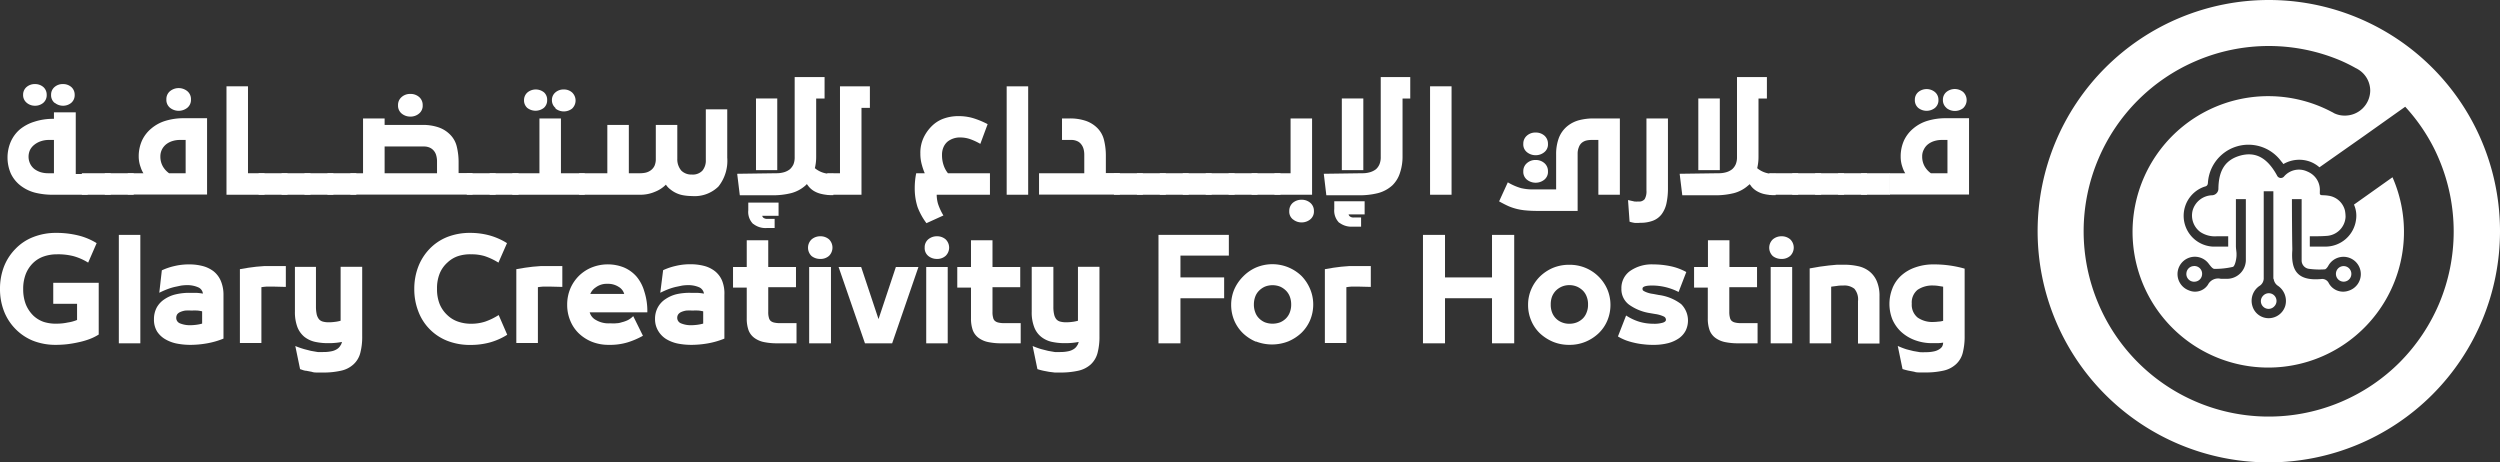<svg id="Layer_1" data-name="Layer 1" xmlns="http://www.w3.org/2000/svg" viewBox="0 0 324.41 60"><rect x="0" y="0" width="324.41" height="60" fill="#333333" stroke="none"/><defs><style>.cls-1{fill:#fff;}</style></defs><title>الشعارات الاساسية</title><path class="cls-1" d="M304.12,34.53a1,1,0,1,0,1,1A1,1,0,0,0,304.12,34.53Zm0,0a1,1,0,1,0,1,1A1,1,0,0,0,304.12,34.53Zm-19.5,0a1,1,0,0,0-.9.89,1,1,0,0,0,1.11,1.13,1,1,0,0,0,.92-.92A1,1,0,0,0,284.62,34.53Zm9.79,3.52a1,1,0,1,0,1,1A1,1,0,0,0,294.41,38.05Zm9.71-3.52a1,1,0,1,0,1,1A1,1,0,0,0,304.12,34.53Zm0,0a1,1,0,1,0,1,1A1,1,0,0,0,304.12,34.53Zm-9.71,3.52a1,1,0,1,0,1,1A1,1,0,0,0,294.41,38.05Zm-9.79-3.52a1,1,0,0,0-.9.89,1,1,0,0,0,1.11,1.13,1,1,0,0,0,.92-.92A1,1,0,0,0,284.62,34.53ZM294.41,0a30,30,0,1,0,30,30A30,30,0,0,0,294.41,0Zm17,47a24,24,0,0,1-7.66,5.16,24,24,0,0,1-31.47-12.79,24,24,0,0,1,0-18.71A24,24,0,0,1,285.06,7.87a23.93,23.93,0,0,1,18.69,0,21.06,21.06,0,0,1,2,1,.58.58,0,0,1,.19.1,3.23,3.23,0,0,1,1.63,2.79A3.28,3.28,0,0,1,304.28,15a3.12,3.12,0,0,1-1.4-.31,2.52,2.52,0,0,0-.29-.16A17.61,17.61,0,1,0,310.46,23l-5,3.55a3.53,3.53,0,0,1,.27,1.95,4,4,0,0,1-4,3.5h-2V30.66H300c.63,0,1.29,0,1.92-.05a2.61,2.61,0,0,0,2.45-2.45,4.52,4.52,0,0,0-.08-.84,2.56,2.56,0,0,0-2.18-1.93c-.29-.05-.61-.05-.9-.07a.26.26,0,0,1-.18-.16v-.34a2.55,2.55,0,0,0-1.16-2.32,3,3,0,0,0-.5-.26,2.54,2.54,0,0,0-3,.68h0a.54.54,0,0,1-.87-.1,7.41,7.41,0,0,0-.42-.71c-1.18-1.79-2.55-2.37-4.26-1.95-2,.52-2.92,1.87-2.95,4.31a.86.86,0,0,1-.84.87,2.71,2.71,0,0,0-2.5,1.95,2.66,2.66,0,0,0,1,2.82,3.4,3.4,0,0,0,2.13.55h1.48V32h-2a4,4,0,0,1-1.1-7.77c.31-.07.45-.18.47-.52a5.27,5.27,0,0,1,9.5-2.79,2.8,2.8,0,0,1,.29.37s0,0,0,0a4.08,4.08,0,0,1,3.52-.29,3.92,3.92,0,0,1,1.16.71l5.79-4.07,5.34-3.79a23.84,23.84,0,0,1,3.71,5.34c.24.47.48,1,.69,1.5a24.1,24.1,0,0,1,0,18.71A24.24,24.24,0,0,1,311.41,47ZM290.14,31.92V29.37c0-1.24,0-2.66,0-3.53h1.29c0,.69,0,1.63,0,2.63s0,1.85,0,2.69c0,1.23,0,2.29,0,2.66a2.45,2.45,0,0,1-2.5,2.36h-.74a1.48,1.48,0,0,0-1.68.77,2,2,0,0,1-2.47.73,2.25,2.25,0,0,1,.1-4.26,2.24,2.24,0,0,1,2.5.84c.19.24.47.63.71.63a10.32,10.32,0,0,0,2.4-.26c.21-.08.36-.63.42-1s.05-.47.05-.71S290.14,32.26,290.14,31.92Zm4.9,4.26a1.26,1.26,0,0,0,.5.87,2.38,2.38,0,0,1,1,2.66,2.26,2.26,0,0,1-2.11,1.58,2.19,2.19,0,0,1-2.15-1.58,2.33,2.33,0,0,1,1-2.66,1.18,1.18,0,0,0,.47-.87c0-.39,0-1,0-1.68V24.82H295c0,.31,0,.71,0,1.1v4c0,1.32,0,2.42,0,2.82v1.08C295,34.63,295,35.42,295,36.18Zm2.37-10.34h1.26v7.92a1.09,1.09,0,0,0,1,1.13,10.09,10.09,0,0,0,2,.06c.15,0,.37-.29.47-.48a2.25,2.25,0,0,1,4.21,1.14,2.26,2.26,0,0,1-1.63,2.13,2.12,2.12,0,0,1-2.53-1,.94.94,0,0,0-1-.53c-3.1.27-3.92-1.15-3.73-3.76v-.24C297.43,31.11,297.41,27.5,297.41,25.84Zm6.71,10.71a1,1,0,1,0-1-1A1,1,0,0,0,304.12,36.55Zm-10.74,2.53a1,1,0,0,0,1,1,1,1,0,1,0-1-1Zm-8.76-4.55a1,1,0,0,0-.9.89,1,1,0,0,0,1.11,1.13,1,1,0,0,0,.92-.92A1,1,0,0,0,284.62,34.53Zm9.79,3.52a1,1,0,1,0,1,1A1,1,0,0,0,294.41,38.05Zm9.71-3.52a1,1,0,1,0,1,1A1,1,0,0,0,304.12,34.53Zm0,0a1,1,0,1,0,1,1A1,1,0,0,0,304.12,34.53Zm-9.71,3.52a1,1,0,1,0,1,1A1,1,0,0,0,294.41,38.05Z"/><path class="cls-1" d="M11.38,25.27H6.92A9.41,9.41,0,0,1,4.54,25a5.24,5.24,0,0,1-1.88-.92,4.31,4.31,0,0,1-1.25-1.55,5.22,5.22,0,0,1,0-4.17,4.49,4.49,0,0,1,1.17-1.57,5.54,5.54,0,0,1,1.89-1,7.77,7.77,0,0,1,2.5-.37H7v-.84H9.83v8h1.55ZM3.48,13.35A1.28,1.28,0,0,1,3,12.29a1.29,1.29,0,0,1,.45-1,1.62,1.62,0,0,1,1.08-.38,1.64,1.64,0,0,1,1.09.38,1.32,1.32,0,0,1,.44,1,1.3,1.3,0,0,1-.45,1.06,1.63,1.63,0,0,1-1.08.37A1.62,1.62,0,0,1,3.48,13.35ZM7,18.16H6.35a3.2,3.2,0,0,0-1,.15,2.78,2.78,0,0,0-.84.43,2.1,2.1,0,0,0-.59.67,2.1,2.1,0,0,0,0,1.85,2,2,0,0,0,.54.67,2.87,2.87,0,0,0,.8.41,3.29,3.29,0,0,0,.94.14H7Zm.08-4.81a1.3,1.3,0,0,1-.45-1.06,1.29,1.29,0,0,1,.45-1,1.6,1.6,0,0,1,1.08-.38,1.61,1.61,0,0,1,1.09.38,1.32,1.32,0,0,1,.44,1,1.3,1.3,0,0,1-.45,1.06,1.65,1.65,0,0,1-1.08.37A1.67,1.67,0,0,1,7.12,13.35Z"/><path class="cls-1" d="M14.37,22.48v2.79H10.62V22.48Z"/><path class="cls-1" d="M17.35,22.48v2.79H13.6V22.48Z"/><path class="cls-1" d="M18.61,22.48a3.38,3.38,0,0,1-.36-.79A4,4,0,0,1,18,20.31a5,5,0,0,1,.43-2.08,4.5,4.5,0,0,1,1.21-1.56,5.15,5.15,0,0,1,1.86-1,8.08,8.08,0,0,1,2.37-.33h3v9.9H16.58V22.48Zm2.52-.89a2.79,2.79,0,0,0,.81.89h2.15V18.16h-.77a3.22,3.22,0,0,0-.93.14,2.57,2.57,0,0,0-.81.41,2.07,2.07,0,0,0-.56.68,2,2,0,0,0-.21.92A2.56,2.56,0,0,0,21.13,21.59ZM22.08,14a1.31,1.31,0,0,1-.49-1.1,1.33,1.33,0,0,1,.46-1.06,1.78,1.78,0,0,1,2.27,0,1.33,1.33,0,0,1,.46,1.06,1.31,1.31,0,0,1-.49,1.1,1.8,1.8,0,0,1-2.21,0Z"/><path class="cls-1" d="M32.18,11.2V22.48h2.15v2.79H29.39V11.2Z"/><path class="cls-1" d="M37.31,22.48v2.79H33.56V22.48Z"/><path class="cls-1" d="M40.29,22.48v2.79H36.54V22.48Z"/><path class="cls-1" d="M43.26,22.48v2.79H39.51V22.48Z"/><path class="cls-1" d="M46.24,22.48v2.79H42.49V22.48Z"/><path class="cls-1" d="M47.11,22.48V15.37h2.8v.84h4.91a6.26,6.26,0,0,1,2.07.31,3.89,3.89,0,0,1,1.57,1,3.25,3.25,0,0,1,.82,1.53,8.44,8.44,0,0,1,.23,2v1.41h1.81v2.79H45.47V22.48Zm2.8,0h6.8V21a2.83,2.83,0,0,0-.1-.82,1.54,1.54,0,0,0-.3-.6,1.46,1.46,0,0,0-.52-.41,1.78,1.78,0,0,0-.74-.16H49.91Zm2.23-7.73a1.32,1.32,0,0,1-.49-1.1,1.34,1.34,0,0,1,.47-1.06,1.63,1.63,0,0,1,1.13-.4,1.67,1.67,0,0,1,1.14.4,1.36,1.36,0,0,1,.46,1.06,1.3,1.3,0,0,1-.49,1.1,1.7,1.7,0,0,1-1.11.38A1.74,1.74,0,0,1,52.14,14.75Z"/><path class="cls-1" d="M64.32,22.48v2.79H60.57V22.48Z"/><path class="cls-1" d="M67.29,22.48v2.79H63.54V22.48Z"/><path class="cls-1" d="M70,22.48V15.37h2.79v7.11h3.09v2.79h-9.4V22.48ZM68.42,14A1.3,1.3,0,0,1,68,13a1.32,1.32,0,0,1,.44-1,1.7,1.7,0,0,1,2.17,0A1.29,1.29,0,0,1,71,13,1.28,1.28,0,0,1,70.57,14a1.75,1.75,0,0,1-2.15,0Zm3.65,0A1.3,1.3,0,0,1,71.62,13a1.28,1.28,0,0,1,.44-1,1.6,1.6,0,0,1,1.09-.39,1.58,1.58,0,0,1,1.09.39,1.44,1.44,0,0,1,0,2.09,1.75,1.75,0,0,1-2.15,0Z"/><path class="cls-1" d="M78.81,22.48V16.21H81.6v6.27h1.5a3.42,3.42,0,0,0,.7-.08,1.82,1.82,0,0,0,.66-.31,1.57,1.57,0,0,0,.47-.57,2.16,2.16,0,0,0,.17-.92V16.21h2.79V20.6a2.26,2.26,0,0,0,.53,1.55,1.86,1.86,0,0,0,1.37.5,1.71,1.71,0,0,0,1.36-.51,2.05,2.05,0,0,0,.44-1.39V14.19h2.78v6.26a5.36,5.36,0,0,1-1.14,3.75,4.41,4.41,0,0,1-3.44,1.24,6.74,6.74,0,0,1-1-.08,3.62,3.62,0,0,1-1.82-.8,2.29,2.29,0,0,1-.56-.6,4.08,4.08,0,0,1-1.38.91,4.73,4.73,0,0,1-1.93.4H75.15V22.48Z"/><path class="cls-1" d="M100.73,22.48a3.49,3.49,0,0,0,1-.13,2.23,2.23,0,0,0,.77-.39,2,2,0,0,0,.46-.63,2.39,2.39,0,0,0,.16-.95V10H107v2.79h-1.09v7.55a6.14,6.14,0,0,1-.17,1.48,3.14,3.14,0,0,0,2.4.71v2.79a5.89,5.89,0,0,1-1.58-.16,3.32,3.32,0,0,1-1-.41,2.68,2.68,0,0,1-.63-.56c-.16-.21-.23-.31-.23-.3l-.17.17a4.5,4.5,0,0,1-1.86,1,9.79,9.79,0,0,1-2.48.28H96l-.34-2.79Zm-3,6.58a2.19,2.19,0,0,1-.63-1.77v-1h3.93V28H98.91a.46.46,0,0,0,.14.25.77.77,0,0,0,.55.15h.92v1.19H99.46A2.53,2.53,0,0,1,97.76,29.06Zm3.13-16.28v9.3H98.1v-9.3Z"/><path class="cls-1" d="M109,22.48V11.2h3.88V14h-1.09V25.27h-4.44V22.48Z"/><path class="cls-1" d="M119.07,26.88a7.88,7.88,0,0,1-.37-2.48,9.62,9.62,0,0,1,.19-1.92H120a7.41,7.41,0,0,1-.35-1,5.27,5.27,0,0,1-.22-1.57,4.59,4.59,0,0,1,.5-2.21,5.22,5.22,0,0,1,1.26-1.59,4.19,4.19,0,0,1,1.44-.78,5.59,5.59,0,0,1,1.76-.26,6.56,6.56,0,0,1,1.85.25,11,11,0,0,1,1.92.79l-.95,2.56a7.66,7.66,0,0,0-1.36-.63,3.89,3.89,0,0,0-1.17-.2,2.6,2.6,0,0,0-1.7.52,2,2,0,0,0-.57.79,2.4,2.4,0,0,0-.17.95,4,4,0,0,0,.22,1.38,3.29,3.29,0,0,0,.55,1h5.45v2.79h-6.91v0a4.43,4.43,0,0,0,.17,1.18,7.57,7.57,0,0,0,.7,1.51l-2.2,1A8.51,8.51,0,0,1,119.07,26.88Z"/><path class="cls-1" d="M133.42,11.2V25.27h-2.79V11.2Z"/><path class="cls-1" d="M140.7,22.48V20.13a2.83,2.83,0,0,0-.1-.82,1.71,1.71,0,0,0-.31-.6,1.27,1.27,0,0,0-.52-.4,1.78,1.78,0,0,0-.74-.15h-1.22V15.37h1a6.32,6.32,0,0,1,2.08.31,3.92,3.92,0,0,1,1.57,1,3.32,3.32,0,0,1,.81,1.53,8.44,8.44,0,0,1,.23,2v2.25h1.82v2.79H134.83V22.48Z"/><path class="cls-1" d="M148.3,22.48v2.79h-3.75V22.48Z"/><path class="cls-1" d="M151.28,22.48v2.79h-3.75V22.48Z"/><path class="cls-1" d="M154.25,22.48v2.79H150.5V22.48Z"/><path class="cls-1" d="M157.23,22.48v2.79h-3.75V22.48Z"/><path class="cls-1" d="M160.21,22.48v2.79h-3.75V22.48Z"/><path class="cls-1" d="M163.18,22.48v2.79h-3.75V22.48Z"/><path class="cls-1" d="M166.16,22.48v2.79h-3.75V22.48Z"/><path class="cls-1" d="M167.47,22.48V15.37h2.79v9.9h-4.88V22.48Zm.32,6a1.28,1.28,0,0,1-.49-1.1,1.38,1.38,0,0,1,.46-1.06,1.72,1.72,0,0,1,1.14-.4,1.68,1.68,0,0,1,1.13.4,1.35,1.35,0,0,1,.47,1.06,1.31,1.31,0,0,1-.49,1.1,1.74,1.74,0,0,1-1.11.38A1.7,1.7,0,0,1,167.79,28.47Z"/><path class="cls-1" d="M176.77,22.48a3.44,3.44,0,0,0,1-.13,2.38,2.38,0,0,0,.78-.39,1.81,1.81,0,0,0,.45-.63,2.37,2.37,0,0,0,.17-.95V10H183v2.79H182v7.55a6.61,6.61,0,0,1-.33,2.08,3.88,3.88,0,0,1-1,1.64,4.44,4.44,0,0,1-1.86,1,9.79,9.79,0,0,1-2.48.28h-4.22l-.33-2.79Zm-3,6.42a2.23,2.23,0,0,1-.63-1.78v-1h3.94v1.7H175a.43.43,0,0,0,.15.25.73.73,0,0,0,.54.15h.93v1.19h-1.06A2.59,2.59,0,0,1,173.8,28.9Zm3.14-16.12v9.3h-2.79v-9.3Z"/><path class="cls-1" d="M188.36,11.2V25.27h-2.79V11.2Z"/><path class="cls-1" d="M198.08,27.31a7.26,7.26,0,0,1-1.22-.19,7.06,7.06,0,0,1-1.07-.35c-.34-.15-.76-.36-1.26-.64l1.13-2.47a7.3,7.3,0,0,0,1.71.75,6.56,6.56,0,0,0,1.5.17h3.06V20.06a6,6,0,0,1,.36-2.18,3.68,3.68,0,0,1,1.17-1.57,4.09,4.09,0,0,1,1.48-.72,7.3,7.3,0,0,1,1.86-.22h3.4v9.9h-2.79V18.16h-.86a3.11,3.11,0,0,0-.72.08,1.54,1.54,0,0,0-.57.29,1.38,1.38,0,0,0-.39.59,2.17,2.17,0,0,0-.15.79v7.46h-5.1C199,27.37,198.51,27.35,198.08,27.31Zm.08-7.55a1.28,1.28,0,0,1-.49-1.1,1.35,1.35,0,0,1,.47-1.06,1.63,1.63,0,0,1,1.13-.4,1.67,1.67,0,0,1,1.14.4,1.38,1.38,0,0,1,.46,1.06,1.28,1.28,0,0,1-.49,1.1,1.72,1.72,0,0,1-1.11.38A1.74,1.74,0,0,1,198.16,19.76Zm0,3.57a1.3,1.3,0,0,1-.49-1.1,1.34,1.34,0,0,1,.47-1.06,1.64,1.64,0,0,1,1.13-.41,1.68,1.68,0,0,1,1.14.41,1.36,1.36,0,0,1,.46,1.06,1.3,1.3,0,0,1-.49,1.1,1.78,1.78,0,0,1-1.11.38A1.8,1.8,0,0,1,198.16,23.33Z"/><path class="cls-1" d="M212.17,28.93a4.19,4.19,0,0,1-.71-.16l-.2-2.81.85.19a4.07,4.07,0,0,0,.5,0,.93.93,0,0,0,.81-.31,2,2,0,0,0,.23-1.12V15.37h2.79v9a9.18,9.18,0,0,1-.19,2,3.68,3.68,0,0,1-.63,1.43,2.57,2.57,0,0,1-1.13.84,4.45,4.45,0,0,1-1.63.27A5.12,5.12,0,0,1,212.17,28.93Z"/><path class="cls-1" d="M223,22.48a3.44,3.44,0,0,0,1-.13,2.23,2.23,0,0,0,.77-.39,1.83,1.83,0,0,0,.46-.63,2.37,2.37,0,0,0,.17-.95V10h3.88v2.79h-1.09v7.55a6.14,6.14,0,0,1-.17,1.48,3.15,3.15,0,0,0,2.4.71v2.79a5.89,5.89,0,0,1-1.58-.16,3.45,3.45,0,0,1-.95-.41,2.68,2.68,0,0,1-.63-.56,2.33,2.33,0,0,0-.23-.3s0,.05-.17.17a4.5,4.5,0,0,1-1.86,1,9.79,9.79,0,0,1-2.48.28h-4.22l-.34-2.79Zm.17-9.7v9.3h-2.79v-9.3Z"/><path class="cls-1" d="M233.34,22.48v2.79h-3.75V22.48Z"/><path class="cls-1" d="M236.32,22.48v2.79h-3.75V22.48Z"/><path class="cls-1" d="M239.29,22.48v2.79h-3.75V22.48Z"/><path class="cls-1" d="M242.27,22.48v2.79h-3.75V22.48Z"/><path class="cls-1" d="M245.25,22.48v2.79H241.5V22.48Z"/><path class="cls-1" d="M247.23,22.48a3.38,3.38,0,0,1-.36-.79,4,4,0,0,1-.23-1.38,5,5,0,0,1,.43-2.08,4.5,4.5,0,0,1,1.21-1.56,5.15,5.15,0,0,1,1.86-1,8.08,8.08,0,0,1,2.37-.33h3v9.9H245.2V22.48Zm1.7-8.47a1.3,1.3,0,0,1-.45-1.06,1.28,1.28,0,0,1,.44-1,1.7,1.7,0,0,1,2.17,0,1.29,1.29,0,0,1,.45,1,1.28,1.28,0,0,1-.46,1.06,1.75,1.75,0,0,1-2.15,0Zm.82,7.58a2.79,2.79,0,0,0,.81.89h2.15V18.16h-.77a3.28,3.28,0,0,0-.93.14,2.57,2.57,0,0,0-.81.41,1.92,1.92,0,0,0-.55.68,1.84,1.84,0,0,0-.22.92A2.56,2.56,0,0,0,249.75,21.59ZM252.58,14a1.31,1.31,0,0,1-.46-1.06,1.29,1.29,0,0,1,.45-1,1.72,1.72,0,0,1,2.18,0,1.44,1.44,0,0,1,0,2.09,1.75,1.75,0,0,1-2.15,0Z"/><path class="cls-1" d="M4.27,44.21A6.67,6.67,0,0,1,2,42.68,6.75,6.75,0,0,1,.51,40.36,7.91,7.91,0,0,1,0,37.49a8,8,0,0,1,.51-2.88A6.8,6.8,0,0,1,2,32.3a6.4,6.4,0,0,1,2.29-1.53,8,8,0,0,1,3-.55,11.85,11.85,0,0,1,2.85.33,8.31,8.31,0,0,1,2.4,1l-1.1,2.53a7.26,7.26,0,0,0-1.9-.84A8.11,8.11,0,0,0,7.38,33a5.19,5.19,0,0,0-1.68.27,3.73,3.73,0,0,0-1.39.84,4.12,4.12,0,0,0-.95,1.41,5.28,5.28,0,0,0-.35,2,5.35,5.35,0,0,0,.35,2,4.37,4.37,0,0,0,.95,1.42,3.73,3.73,0,0,0,1.39.84A5.19,5.19,0,0,0,7.38,42a6.76,6.76,0,0,0,1.41-.15A5.06,5.06,0,0,0,10,41.52v-2.1H6.91V36.7h5.9v6.71a6.49,6.49,0,0,1-1.27.62,10,10,0,0,1-1.38.39,14.55,14.55,0,0,1-1.47.25,14,14,0,0,1-1.41.08A8,8,0,0,1,4.27,44.21Z"/><path class="cls-1" d="M15.42,30.48h2.79V44.55H15.42Z"/><path class="cls-1" d="M22.93,44.58a4.78,4.78,0,0,1-1.5-.57,3.13,3.13,0,0,1-1.05-1,2.93,2.93,0,0,1-.4-1.59,3.19,3.19,0,0,1,.35-1.5,3.07,3.07,0,0,1,1-1.08,4.32,4.32,0,0,1,1.46-.64A7.54,7.54,0,0,1,24.6,38l.86,0a7.19,7.19,0,0,1,.87.1,1,1,0,0,0-.62-.82A3.5,3.5,0,0,0,24.27,37a5.54,5.54,0,0,0-.78.06l-.85.18a7,7,0,0,0-.85.26,11.39,11.39,0,0,0-1.12.49L21,35.08a8.2,8.2,0,0,1,1.61-.55,8.06,8.06,0,0,1,1.94-.22,6.86,6.86,0,0,1,1.74.21,4,4,0,0,1,1.42.68,3.19,3.19,0,0,1,.94,1.24A4.61,4.61,0,0,1,29,38.28v5.66a10.5,10.5,0,0,1-2.17.62,12.4,12.4,0,0,1-2.17.19A9.22,9.22,0,0,1,22.93,44.58Zm2.72-4.28a7.61,7.61,0,0,0-.79,0,6.51,6.51,0,0,0-.81,0,2.56,2.56,0,0,0-.64.18,1,1,0,0,0-.41.3.86.86,0,0,0-.13.46.76.76,0,0,0,.51.73,3.4,3.4,0,0,0,1.34.23,6.36,6.36,0,0,0,.86-.07,4.54,4.54,0,0,0,.65-.14V40.4A4.85,4.85,0,0,0,25.65,40.3Z"/><path class="cls-1" d="M35.5,37.19h-.39l-.53,0c-.18,0-.44.05-.77.09s-.29,0,.11-.13v7.36H31.13V34.93c.41-.08.79-.14,1.12-.19l1-.13,1-.08c.32,0,.6,0,.84,0h2v2.7Z"/><path class="cls-1" d="M39.49,45.31l.86.22.87.15a7.24,7.24,0,0,0,.75,0,4.58,4.58,0,0,0,1-.09,2.06,2.06,0,0,0,.71-.26,1.31,1.31,0,0,0,.45-.42l.15-.24.1-.3a9,9,0,0,1-1.77.16,7.84,7.84,0,0,1-1.72-.17,3.43,3.43,0,0,1-1.39-.65,3.1,3.1,0,0,1-.91-1.27,5.5,5.5,0,0,1-.32-2V34.63H41v5.18a4.74,4.74,0,0,0,.1,1,1.65,1.65,0,0,0,.29.61,1,1,0,0,0,.5.31,2.73,2.73,0,0,0,.76.09,5.27,5.27,0,0,0,.78-.05,4.38,4.38,0,0,0,.77-.15v-7H47v9a8.15,8.15,0,0,1-.25,2.19,3,3,0,0,1-.88,1.47,3.43,3.43,0,0,1-1.6.82,10.22,10.22,0,0,1-2.42.24l-.66,0c-.24,0-.49,0-.73-.09l-.73-.14c-.24,0-.5-.12-.79-.21l-.62-3A10.67,10.67,0,0,0,39.49,45.31Z"/><path class="cls-1" d="M59.45,33.23a3.73,3.73,0,0,0-1.39.84,3.86,3.86,0,0,0-1,1.41,5.09,5.09,0,0,0-.35,2,5.16,5.16,0,0,0,.35,2,4.07,4.07,0,0,0,1,1.42,3.73,3.73,0,0,0,1.39.84,5.1,5.1,0,0,0,1.68.27,5.87,5.87,0,0,0,1.81-.27,8.38,8.38,0,0,0,1.77-.86l1.11,2.56a8.53,8.53,0,0,1-2.26,1,9.54,9.54,0,0,1-2.53.32,8,8,0,0,1-3-.54,6.57,6.57,0,0,1-3.76-3.85,7.91,7.91,0,0,1-.51-2.87,8,8,0,0,1,.51-2.88,6.93,6.93,0,0,1,1.46-2.31A6.53,6.53,0,0,1,58,30.77a8,8,0,0,1,3-.55,9.54,9.54,0,0,1,2.53.33,8.58,8.58,0,0,1,2.26,1l-1.11,2.53a8.26,8.26,0,0,0-1.77-.84A5.87,5.87,0,0,0,61.13,33,5.1,5.1,0,0,0,59.45,33.23Z"/><path class="cls-1" d="M71.4,37.19H71l-.53,0c-.19,0-.45.05-.78.09s-.29,0,.11-.13v7.36H67V34.93l1.13-.19,1-.13,1-.08c.31,0,.59,0,.84,0h2v2.7Z"/><path class="cls-1" d="M80.07,41.94c.27,0,.52-.1.76-.16a3.94,3.94,0,0,0,.66-.25,2.77,2.77,0,0,0,.68-.51l1.26,2.55a10.15,10.15,0,0,1-2,.86,8,8,0,0,1-2.45.32,5.83,5.83,0,0,1-2.15-.39,5.39,5.39,0,0,1-1.72-1.1A4.78,4.78,0,0,1,74,41.61a5.27,5.27,0,0,1-.4-2.07,5.35,5.35,0,0,1,.41-2.1,5.2,5.2,0,0,1,1.13-1.66,5.12,5.12,0,0,1,1.66-1.08,5.65,5.65,0,0,1,4.15,0,4.54,4.54,0,0,1,1.65,1.19,5.22,5.22,0,0,1,1,1.9A8.24,8.24,0,0,1,84,40.53H76.52a1.63,1.63,0,0,0,.82,1,3.19,3.19,0,0,0,1.73.43h.25A4,4,0,0,0,80.07,41.94Zm-2.76-4.65a1.87,1.87,0,0,0-.71.85H81a1.56,1.56,0,0,0-.71-.91,2.53,2.53,0,0,0-1.48-.4A2.36,2.36,0,0,0,77.31,37.29Z"/><path class="cls-1" d="M87.94,44.58A4.82,4.82,0,0,1,86.45,44a3.13,3.13,0,0,1-1-1A2.94,2.94,0,0,1,85,41.39a3.08,3.08,0,0,1,.36-1.5,3,3,0,0,1,1-1.08,4.41,4.41,0,0,1,1.46-.64A7.62,7.62,0,0,1,89.62,38l.85,0a7.37,7.37,0,0,1,.88.1,1.08,1.08,0,0,0-.62-.82A3.55,3.55,0,0,0,89.28,37a5.4,5.4,0,0,0-.77.06l-.86.18a7.63,7.63,0,0,0-.85.26c-.27.1-.65.26-1.12.49l.37-2.93a8.08,8.08,0,0,1,1.62-.55,8,8,0,0,1,1.93-.22,6.94,6.94,0,0,1,1.75.21,3.86,3.86,0,0,1,1.41.68,3.1,3.1,0,0,1,.94,1.24A4.45,4.45,0,0,1,94,38.28v5.66a10.6,10.6,0,0,1-2.16.62,12.51,12.51,0,0,1-2.18.19A9.22,9.22,0,0,1,87.94,44.58Zm2.73-4.28a7.8,7.8,0,0,0-.8,0,6.77,6.77,0,0,0-.81,0,2.56,2.56,0,0,0-.64.18,1,1,0,0,0-.4.3.78.78,0,0,0-.14.46.77.77,0,0,0,.52.73,3.31,3.31,0,0,0,1.33.23,6.36,6.36,0,0,0,.86-.07,5.11,5.11,0,0,0,.66-.14V40.4A5.28,5.28,0,0,0,90.67,40.3Z"/><path class="cls-1" d="M96.9,34.65V31.18h2.79v3.47h3.6v2.62h-3.6v3.21a2.45,2.45,0,0,0,.08.73.83.83,0,0,0,.22.42,1,1,0,0,0,.44.22,2.86,2.86,0,0,0,.72.08h2.21v2.62H100.9a8.32,8.32,0,0,1-1.76-.16,3.16,3.16,0,0,1-1.26-.55,2.21,2.21,0,0,1-.75-1,4.5,4.5,0,0,1-.23-1.52v-4H95.12V34.65Z"/><path class="cls-1" d="M105.32,33.23a1.49,1.49,0,0,1,0-2.17,1.71,1.71,0,0,1,1.13-.4,1.68,1.68,0,0,1,1.13.4,1.51,1.51,0,0,1,0,2.14,1.64,1.64,0,0,1-1.14.4A1.79,1.79,0,0,1,105.32,33.23Zm2.51,1.42v9.9H105v-9.9Z"/><path class="cls-1" d="M108.82,34.65h2.93L114,41.41l2.25-6.76h2.93l-3.41,9.9h-3.53Z"/><path class="cls-1" d="M120.48,33.23a1.31,1.31,0,0,1-.49-1.11,1.34,1.34,0,0,1,.46-1.06,1.71,1.71,0,0,1,1.13-.4,1.68,1.68,0,0,1,1.13.4,1.49,1.49,0,0,1,0,2.14,1.64,1.64,0,0,1-1.14.4A1.74,1.74,0,0,1,120.48,33.23Zm2.5,1.42v9.9h-2.79v-9.9Z"/><path class="cls-1" d="M126,34.65V31.18h2.79v3.47h3.6v2.62h-3.6v3.21a2.45,2.45,0,0,0,.08.73.76.76,0,0,0,.22.42,1,1,0,0,0,.44.22,2.86,2.86,0,0,0,.72.08h2.2v2.62H130a8.32,8.32,0,0,1-1.76-.16,3.16,3.16,0,0,1-1.26-.55,2.21,2.21,0,0,1-.75-1,4.5,4.5,0,0,1-.23-1.52v-4h-1.78V34.65Z"/><path class="cls-1" d="M135.14,45.31l.87.22.86.15a7.24,7.24,0,0,0,.76,0,4.48,4.48,0,0,0,.94-.09,2,2,0,0,0,.71-.26,1.31,1.31,0,0,0,.45-.42l.15-.24.1-.3a9,9,0,0,1-1.76.16,7.93,7.93,0,0,1-1.73-.17,3.39,3.39,0,0,1-1.38-.65,2.93,2.93,0,0,1-.91-1.27,5.29,5.29,0,0,1-.32-2V34.63h2.81v5.18a4.18,4.18,0,0,0,.1,1,1.5,1.5,0,0,0,.28.61,1,1,0,0,0,.5.31,2.78,2.78,0,0,0,.76.09,5.49,5.49,0,0,0,.79-.05,4.26,4.26,0,0,0,.76-.15v-7h2.79v9a8.15,8.15,0,0,1-.25,2.19,3.11,3.11,0,0,1-.87,1.47,3.53,3.53,0,0,1-1.6.82,10.34,10.34,0,0,1-2.42.24l-.67,0-.73-.09-.73-.14a7.7,7.7,0,0,1-.78-.21l-.62-3A9.91,9.91,0,0,0,135.14,45.31Z"/><path class="cls-1" d="M150.33,30.48h9.13v2.69h-6.28V36h5.67V38.7h-5.67v5.85h-2.85Z"/><path class="cls-1" d="M163,44.35a5.58,5.58,0,0,1-1.69-1.09,5.07,5.07,0,0,1-1.14-1.65,5.27,5.27,0,0,1-.41-2.07,5.14,5.14,0,0,1,.41-2,5.46,5.46,0,0,1,1.14-1.66A5.31,5.31,0,0,1,163,34.71a5.44,5.44,0,0,1,5.91,1.12A5.46,5.46,0,0,1,170,37.49a5.14,5.14,0,0,1,.41,2,5.27,5.27,0,0,1-.41,2.07,5.07,5.07,0,0,1-1.14,1.65,5.71,5.71,0,0,1-1.69,1.09,5.77,5.77,0,0,1-4.22,0Zm3.13-2.53a2.39,2.39,0,0,0,.76-.52,2.2,2.2,0,0,0,.49-.79,2.78,2.78,0,0,0,.17-1,2.88,2.88,0,0,0-.17-1,2.25,2.25,0,0,0-.49-.78,2.59,2.59,0,0,0-.76-.53,2.7,2.7,0,0,0-2,0,2.59,2.59,0,0,0-.76.53,2.11,2.11,0,0,0-.49.78,2.88,2.88,0,0,0-.17,1,2.78,2.78,0,0,0,.17,1,2.07,2.07,0,0,0,.49.79,2.39,2.39,0,0,0,.76.52,2.83,2.83,0,0,0,2,0Z"/><path class="cls-1" d="M176.29,37.19h-.39l-.53,0c-.18,0-.44.05-.77.09s-.29,0,.11-.13v7.36h-2.79V34.93c.41-.08.79-.14,1.12-.19l1-.13,1-.08c.32,0,.6,0,.84,0h2v2.7Z"/><path class="cls-1" d="M184.65,30.48h2.86V36h6.1V30.48h2.88V44.55h-2.88V38.7h-6.1v5.85h-2.86Z"/><path class="cls-1" d="M201.52,44.35a5.84,5.84,0,0,1-1.69-1.09,4.9,4.9,0,0,1-1.13-1.65,5.1,5.1,0,0,1-.41-2.07,5,5,0,0,1,.41-2,5.26,5.26,0,0,1,1.13-1.66,5.54,5.54,0,0,1,1.69-1.12,5.43,5.43,0,0,1,2.11-.4,5.36,5.36,0,0,1,2.11.4,5.3,5.3,0,0,1,2.83,2.78,5.14,5.14,0,0,1,.41,2,5.27,5.27,0,0,1-.41,2.07,4.92,4.92,0,0,1-1.14,1.65,5.58,5.58,0,0,1-1.69,1.09,5.36,5.36,0,0,1-2.11.4A5.43,5.43,0,0,1,201.52,44.35Zm3.13-2.53a2.43,2.43,0,0,0,.77-.52,2.18,2.18,0,0,0,.48-.79,2.57,2.57,0,0,0,.17-1,2.66,2.66,0,0,0-.17-1,2.22,2.22,0,0,0-.48-.78,2.64,2.64,0,0,0-.77-.53,2.54,2.54,0,0,0-1-.2,2.46,2.46,0,0,0-1,.2,2.51,2.51,0,0,0-.77.53,2.4,2.4,0,0,0-.49.78,2.88,2.88,0,0,0-.16,1,2.78,2.78,0,0,0,.16,1,2.22,2.22,0,0,0,1.26,1.31,2.46,2.46,0,0,0,1,.19A2.54,2.54,0,0,0,204.65,41.82Z"/><path class="cls-1" d="M215.75,41.88c.29-.09.43-.22.43-.39a.47.47,0,0,0-.26-.41,3.8,3.8,0,0,0-1.12-.33l-.76-.13a6.3,6.3,0,0,1-2.64-1.08,2.5,2.5,0,0,1-1-2.09,2.71,2.71,0,0,1,1.13-2.29,4.9,4.9,0,0,1,3-.85,11,11,0,0,1,2.23.23,7.31,7.31,0,0,1,2.06.76l-1,2.59a7.14,7.14,0,0,0-.92-.4q-.39-.14-.81-.24a7.58,7.58,0,0,0-1.69-.2c-.84,0-1.26.14-1.26.4s.09.26.27.37a3.4,3.4,0,0,0,1.11.32l.74.14a6.07,6.07,0,0,1,2.89,1.18,3,3,0,0,1,.6,3.42,2.81,2.81,0,0,1-.86,1,4.5,4.5,0,0,1-1.43.65,7.64,7.64,0,0,1-2,.22,9.23,9.23,0,0,1-1.18-.07,9,9,0,0,1-1.16-.19,9.18,9.18,0,0,1-1.09-.31,6.58,6.58,0,0,1-1.08-.52l1.06-2.72a6.65,6.65,0,0,0,1.71.81,6.48,6.48,0,0,0,1.8.26A3.87,3.87,0,0,0,215.75,41.88Z"/><path class="cls-1" d="M221.63,34.65V31.18h2.79v3.47H228v2.62h-3.6v3.21a2.84,2.84,0,0,0,.08.73.83.83,0,0,0,.22.42,1,1,0,0,0,.44.22,2.86,2.86,0,0,0,.72.08h2.21v2.62h-2.46a8.32,8.32,0,0,1-1.76-.16,3.22,3.22,0,0,1-1.26-.55,2.21,2.21,0,0,1-.75-1,4.5,4.5,0,0,1-.23-1.52v-4h-1.78V34.65Z"/><path class="cls-1" d="M230.05,33.23a1.49,1.49,0,0,1,0-2.17,1.71,1.71,0,0,1,1.13-.4,1.68,1.68,0,0,1,1.13.4,1.49,1.49,0,0,1,0,2.14,1.64,1.64,0,0,1-1.14.4A1.79,1.79,0,0,1,230.05,33.23Zm2.51,1.42v9.9h-2.79v-9.9Z"/><path class="cls-1" d="M236.16,34.6l1.16-.15,1.07-.1c.34,0,.64,0,.91,0a8.33,8.33,0,0,1,1.76.18,3.58,3.58,0,0,1,1.46.64,3.26,3.26,0,0,1,1,1.27,4.78,4.78,0,0,1,.37,2v6.14H241.1V39.09a2.12,2.12,0,0,0-.47-1.62,2.09,2.09,0,0,0-1.43-.42c-.24,0-.52,0-.81.05l-.77.1v7.35h-2.79V34.83Z"/><path class="cls-1" d="M245.58,37.38a4.44,4.44,0,0,1,1.13-1.62,5.26,5.26,0,0,1,1.82-1.06,7,7,0,0,1,2.41-.39,14.51,14.51,0,0,1,4,.55v8.75a8.57,8.57,0,0,1-.25,2.19,3,3,0,0,1-.88,1.47,3.48,3.48,0,0,1-1.6.82,10.28,10.28,0,0,1-2.42.24l-.66,0c-.24,0-.49,0-.73-.09l-.73-.14a7.84,7.84,0,0,1-.79-.21l-.62-3a9.91,9.91,0,0,0,1.14.44l.87.22.87.15a7.24,7.24,0,0,0,.75,0,4.58,4.58,0,0,0,1-.09,2.06,2.06,0,0,0,.71-.26A1.31,1.31,0,0,0,252,45a1.1,1.1,0,0,0,.15-.59v.05a6.32,6.32,0,0,1-.67.07l-.75,0a6.36,6.36,0,0,1-2.27-.4,5.46,5.46,0,0,1-1.76-1.07,4.86,4.86,0,0,1-1.14-1.62,5.45,5.45,0,0,1,0-4Zm6-.27a4.08,4.08,0,0,0-.68-.06,3.4,3.4,0,0,0-2.07.56,2.11,2.11,0,0,0-.75,1.79,2.14,2.14,0,0,0,.75,1.8,3.33,3.33,0,0,0,2.07.58,5,5,0,0,0,.65-.05c.23,0,.43-.06.6-.09V37.2Z"/></svg>